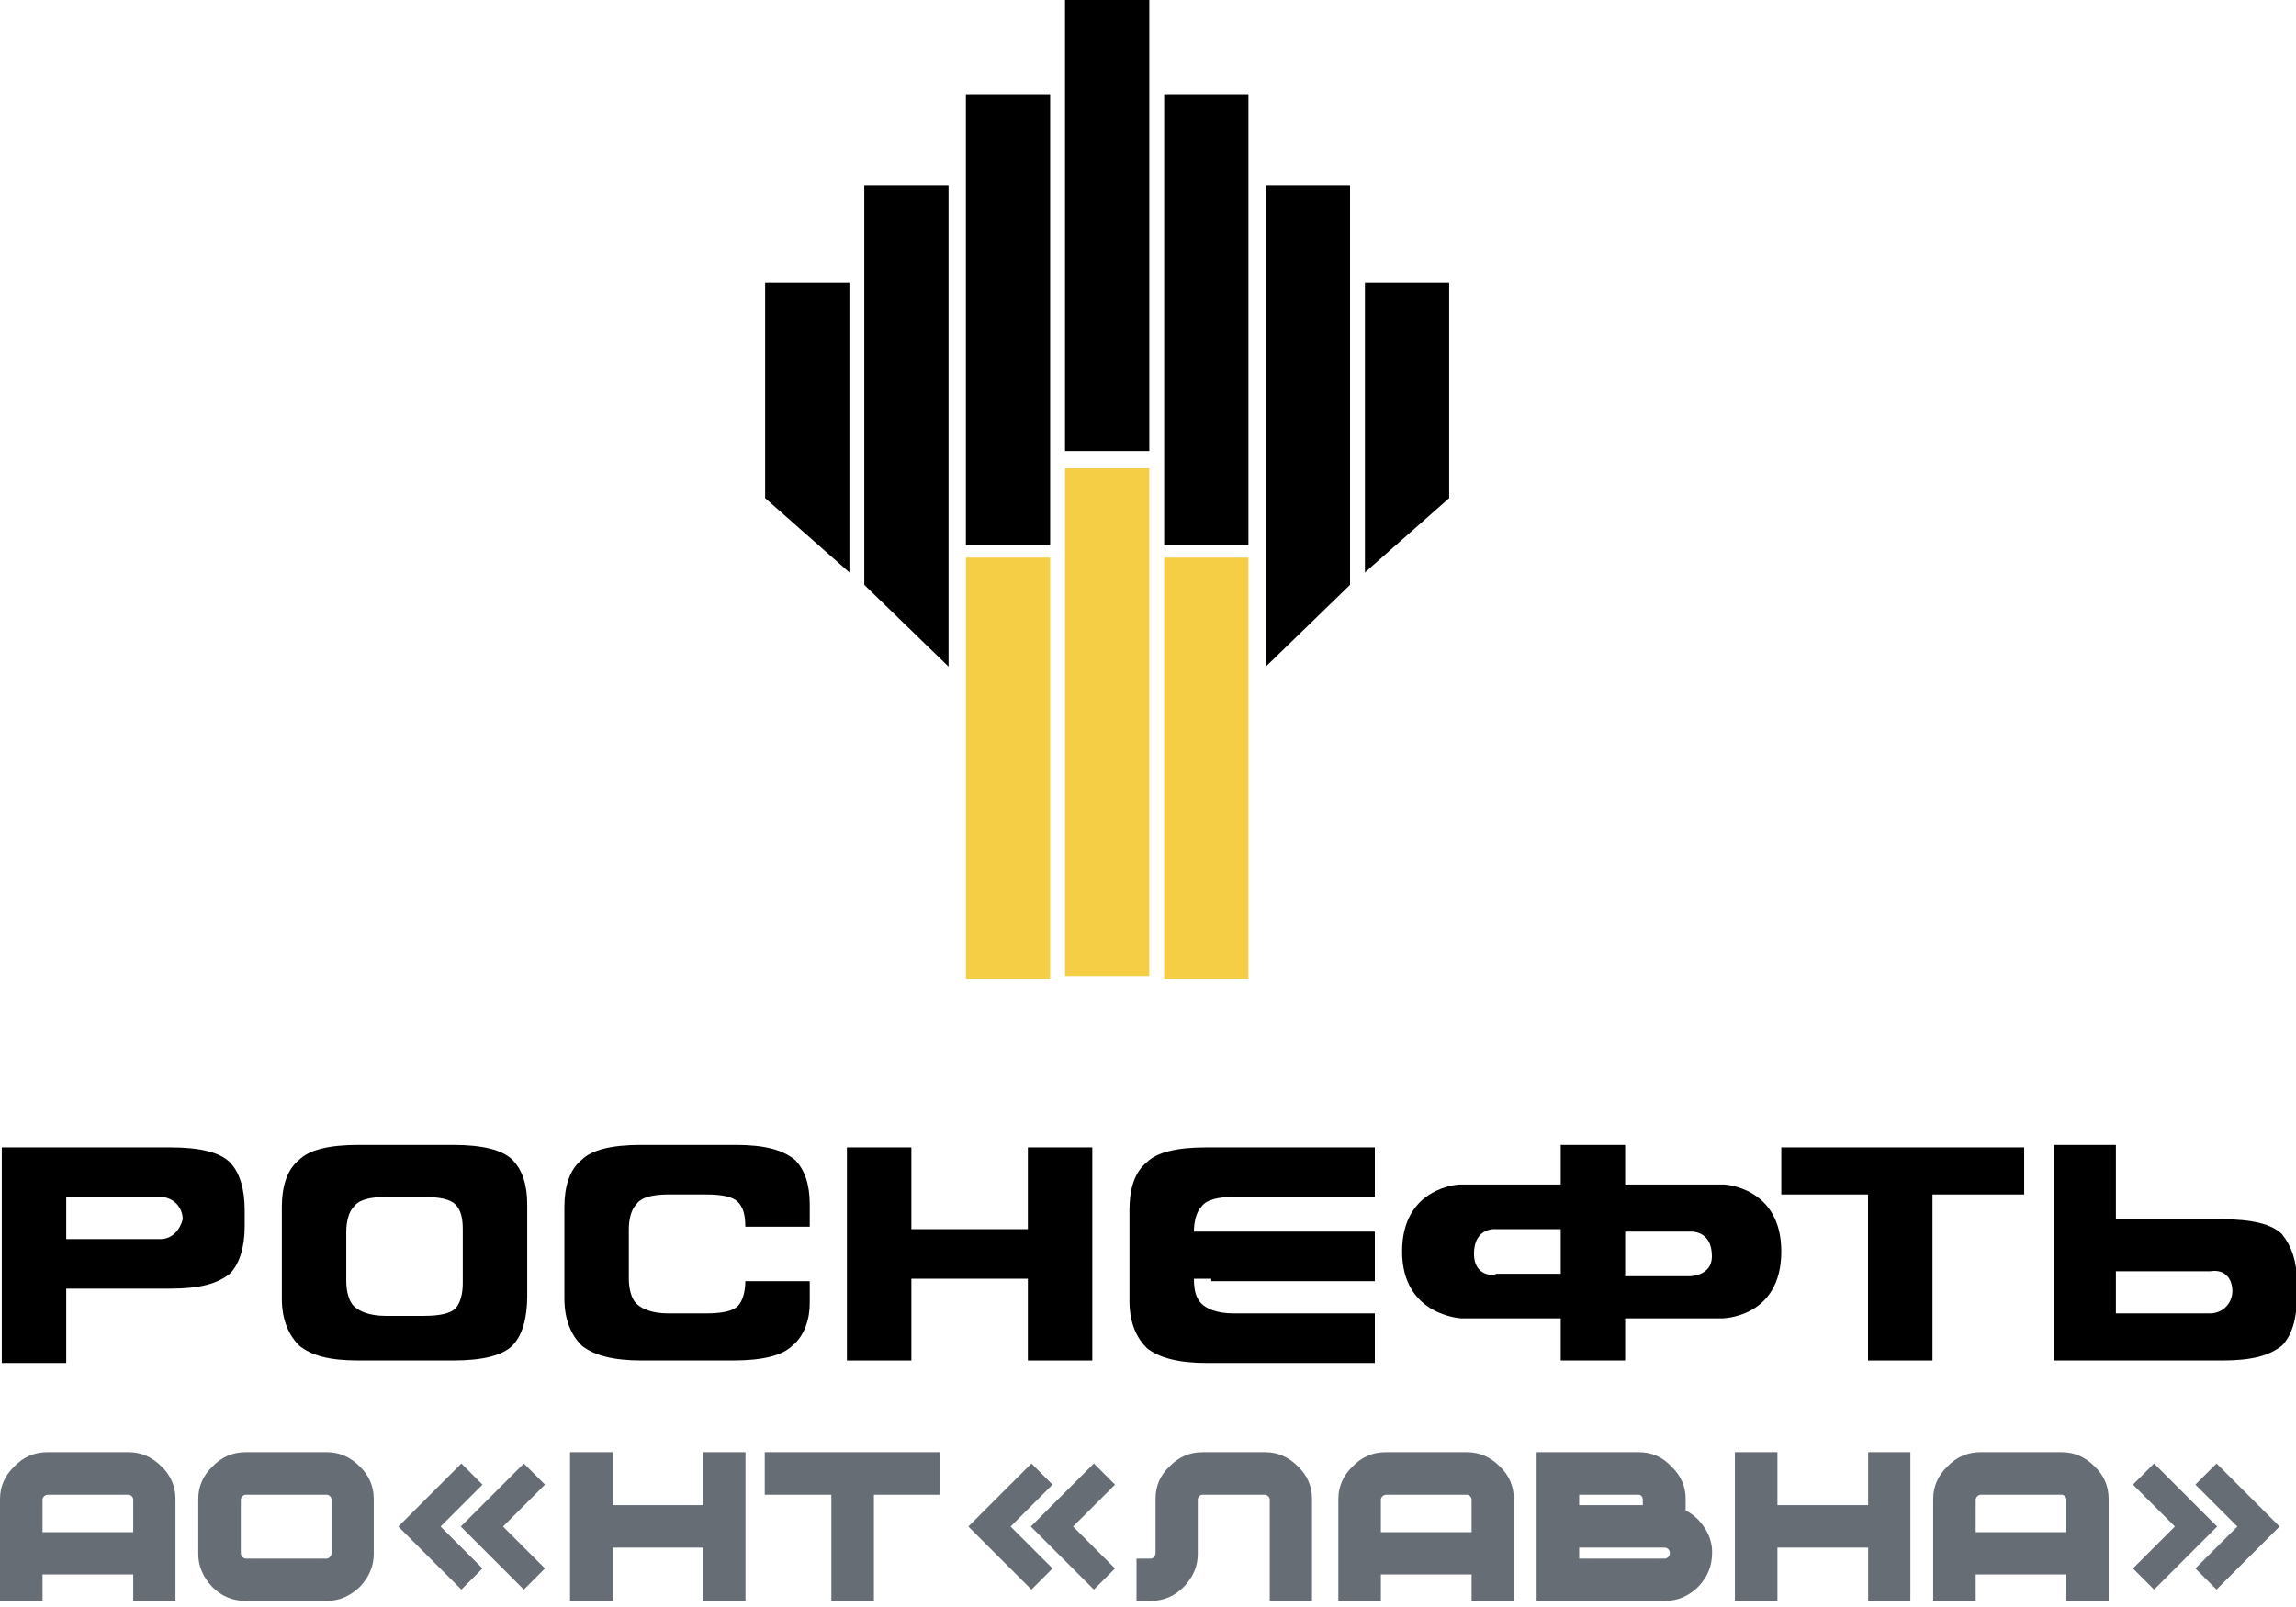 <?xml version="1.0" encoding="UTF-8" standalone="no"?><!-- Generator: Gravit.io --><svg xmlns="http://www.w3.org/2000/svg" xmlns:xlink="http://www.w3.org/1999/xlink" style="isolation:isolate" viewBox="0 0 200 140" width="200pt" height="140pt"><defs><clipPath id="_clipPath_elY0QmAqxn0ZKt9IYvMnEzS4lygsCYw2"><rect width="200" height="140"/></clipPath></defs><g clip-path="url(#_clipPath_elY0QmAqxn0ZKt9IYvMnEzS4lygsCYw2)"><rect x="84.137" y="48.576" width="7.34" height="36.702" transform="matrix(1,0,0,1,0,0)" fill="rgb(246,206,69)"/><rect x="92.773" y="40.804" width="7.34" height="44.258" transform="matrix(1,0,0,1,0,0)" fill="rgb(246,206,69)"/><rect x="101.409" y="48.576" width="7.34" height="36.702" transform="matrix(1,0,0,1,0,0)" fill="rgb(246,206,69)"/><path d=" M 73.991 49.871 L 66.65 43.394 L 66.65 24.612 L 73.991 24.612 L 73.991 49.871" fill="rgb(0,0,0)"/><path d=" M 82.626 58.075 L 75.286 50.951 L 75.286 16.192 L 82.626 16.192 L 82.626 58.075" fill="rgb(0,0,0)"/><rect x="84.137" y="8.204" width="7.34" height="39.292" transform="matrix(1,0,0,1,0,0)" fill="rgb(0,0,0)"/><rect x="92.773" y="0" width="7.34" height="39.292" transform="matrix(1,0,0,1,0,0)" fill="rgb(0,0,0)"/><path d=" M 118.896 49.871 L 126.236 43.394 L 126.236 24.612 L 118.896 24.612 L 118.896 49.871" fill="rgb(0,0,0)"/><path d=" M 110.26 58.075 L 117.601 50.951 L 117.601 16.192 L 110.26 16.192 L 110.26 58.075" fill="rgb(0,0,0)"/><rect x="101.409" y="8.204" width="7.34" height="39.292" transform="matrix(1,0,0,1,0,0)" fill="rgb(0,0,0)"/><g><path d=" M 40.311 107.082 C 40.311 106.003 40.095 105.355 39.664 104.924 C 39.232 104.492 38.368 104.276 36.857 104.276 L 33.619 104.276 C 32.323 104.276 31.244 104.492 30.812 105.139 C 30.38 105.571 30.164 106.435 30.164 107.298 L 30.164 111.616 C 30.164 112.48 30.38 113.343 30.812 113.775 C 31.244 114.207 32.107 114.639 33.619 114.639 L 36.857 114.639 C 38.368 114.639 39.232 114.423 39.664 113.991 C 40.095 113.559 40.311 112.696 40.311 111.832 L 40.311 107.082 Z  M 44.629 117.229 C 43.766 118.093 42.039 118.525 39.448 118.525 L 31.244 118.525 C 28.653 118.525 27.142 118.093 26.062 117.229 C 25.199 116.366 24.551 115.07 24.551 113.127 L 24.551 105.139 C 24.551 103.412 24.983 101.901 26.062 101.037 C 26.926 100.174 28.653 99.742 31.244 99.742 L 39.448 99.742 C 42.039 99.742 43.766 100.174 44.629 101.037 C 45.493 101.901 45.925 103.196 45.925 104.924 L 45.925 112.912 C 45.925 114.855 45.493 116.366 44.629 117.229 Z " fill="rgb(0,0,0)"/><path d=" M 69.025 117.229 C 68.161 118.093 66.434 118.525 63.844 118.525 L 55.856 118.525 C 53.481 118.525 51.754 118.093 50.674 117.229 C 49.811 116.366 49.163 115.07 49.163 113.127 L 49.163 105.139 C 49.163 103.412 49.595 101.901 50.674 101.037 C 51.538 100.174 53.265 99.742 55.856 99.742 L 64.059 99.742 C 66.65 99.742 68.161 100.174 69.241 101.037 C 70.104 101.901 70.536 103.196 70.536 104.924 L 70.536 106.867 L 64.923 106.867 C 64.923 105.787 64.707 105.139 64.275 104.708 C 63.844 104.276 62.98 104.06 61.469 104.06 L 58.23 104.06 C 56.935 104.06 55.856 104.276 55.424 104.924 C 54.992 105.355 54.776 106.219 54.776 107.082 L 54.776 111.4 C 54.776 112.264 54.992 113.127 55.424 113.559 C 55.856 113.991 56.719 114.423 58.23 114.423 L 61.469 114.423 C 62.98 114.423 63.844 114.207 64.275 113.775 C 64.707 113.343 64.923 112.48 64.923 111.616 L 70.536 111.616 L 70.536 113.559 C 70.536 114.855 70.104 116.366 69.025 117.229 Z " fill="rgb(0,0,0)"/><path d=" M 79.388 118.525 L 73.775 118.525 L 73.775 113.127 L 73.775 105.355 L 73.775 99.958 L 79.388 99.958 L 79.388 107.082 L 89.535 107.082 L 89.535 99.958 L 95.148 99.958 L 95.148 118.525 L 89.535 118.525 L 89.535 111.4 L 79.388 111.4 L 79.388 118.525" fill="rgb(0,0,0)"/><path d=" M 105.511 111.4 L 104 111.4 C 104 112.48 104.215 113.127 104.647 113.559 C 105.079 113.991 105.943 114.423 107.454 114.423 L 119.76 114.423 L 119.76 118.741 L 105.079 118.741 C 102.704 118.741 100.977 118.309 99.898 117.445 C 99.034 116.582 98.386 115.286 98.386 113.343 L 98.386 105.355 C 98.386 103.628 98.818 102.117 99.898 101.253 C 100.761 100.39 102.488 99.958 105.079 99.958 L 119.76 99.958 L 119.76 104.276 L 107.454 104.276 C 106.158 104.276 105.079 104.492 104.647 105.139 C 104.215 105.571 104 106.435 104 107.298 L 119.76 107.298 L 119.76 111.616 L 105.511 111.616" fill="rgb(0,0,0)"/><path d=" M 162.722 104.06 L 155.166 104.06 L 155.166 99.958 L 176.323 99.958 L 176.323 104.06 L 168.335 104.06 L 168.335 118.525 L 162.722 118.525 L 162.722 104.06" fill="rgb(0,0,0)"/><path d=" M 128.395 109.241 C 128.395 106.867 130.338 107.082 130.338 107.082 L 135.952 107.082 L 135.952 110.969 L 130.338 110.969 C 130.122 111.184 128.395 111.184 128.395 109.241 Z  M 147.178 111.184 L 141.565 111.184 L 141.565 107.298 L 147.178 107.298 C 147.178 107.298 149.121 107.082 149.121 109.457 C 149.121 111.184 147.178 111.184 147.178 111.184 Z  M 150.2 103.196 L 141.565 103.196 L 141.565 99.742 L 135.952 99.742 L 135.952 103.196 L 127.1 103.196 C 127.1 103.196 122.134 103.412 122.134 109.025 C 122.134 114.639 127.316 114.855 127.316 114.855 L 135.952 114.855 L 135.952 118.525 L 141.565 118.525 L 141.565 114.855 L 149.985 114.855 C 149.985 114.855 155.166 114.855 155.166 109.025 C 155.166 103.412 150.2 103.196 150.2 103.196 Z " fill="rgb(0,0,0)"/><path d=" M 13.973 107.946 L 5.769 107.946 L 5.769 104.276 L 13.973 104.276 C 15.052 104.276 15.916 105.139 15.916 106.219 C 15.7 107.082 15.052 107.946 13.973 107.946 Z  M 20.018 101.253 C 19.154 100.39 17.427 99.958 14.836 99.958 L 0.155 99.958 L 0.155 118.741 L 5.769 118.741 L 5.769 112.264 L 14.836 112.264 C 17.427 112.264 18.938 111.832 20.018 110.969 C 20.881 110.105 21.313 108.594 21.313 106.867 L 21.313 105.355 C 21.313 103.628 20.881 102.117 20.018 101.253 Z " fill="rgb(0,0,0)"/><path d=" M 194.458 112.48 C 194.458 113.559 193.595 114.423 192.515 114.423 L 184.311 114.423 L 184.311 110.753 L 192.515 110.753 C 193.811 110.537 194.458 111.4 194.458 112.48 Z  M 200.071 113.127 L 200.071 111.616 C 200.071 109.889 199.64 108.594 198.776 107.514 C 197.913 106.651 196.185 106.219 193.595 106.219 L 184.311 106.219 L 184.311 99.742 L 178.914 99.742 L 178.914 118.525 L 193.595 118.525 C 196.185 118.525 197.697 118.093 198.776 117.229 C 199.64 116.366 200.071 114.855 200.071 113.127 Z " fill="rgb(0,0,0)"/></g><rect x="0" y="99.958" width="200.071" height="44.042" transform="matrix(1,0,0,1,0,0)" fill="none"/><path d=" M 84.353 132.99 L 89.846 127.497 L 91.685 129.337 L 88.032 132.99 L 91.685 136.642 L 89.846 138.482 L 84.353 132.99 Z  M 89.794 132.99 L 95.286 127.497 L 97.126 129.337 L 93.473 132.99 L 97.126 136.642 L 95.286 138.482 L 89.794 132.99 Z  M 110.606 139.466 L 114.285 139.466 L 114.285 130.58 L 114.285 130.58 Q 114.285 128.922 113.067 127.756 L 113.067 127.756 L 113.067 127.756 Q 111.823 126.513 110.217 126.513 L 110.217 126.513 L 104.751 126.513 L 104.751 126.513 Q 103.067 126.513 101.875 127.756 L 101.875 127.756 L 101.875 127.756 Q 100.658 128.896 100.658 130.58 L 100.658 130.58 L 100.658 135.321 L 100.658 135.321 Q 100.658 135.502 100.528 135.645 L 100.528 135.645 L 100.528 135.645 Q 100.398 135.787 100.217 135.787 L 100.217 135.787 L 98.999 135.787 L 98.999 139.466 L 100.269 139.466 L 100.269 139.466 Q 101.901 139.466 103.119 138.249 L 103.119 138.249 L 103.119 138.249 Q 103.715 137.627 104.025 136.914 L 104.025 136.914 L 104.025 136.914 Q 104.336 136.202 104.336 135.373 L 104.336 135.373 L 104.336 130.658 L 104.336 130.658 Q 104.336 130.477 104.466 130.347 L 104.466 130.347 L 104.466 130.347 Q 104.595 130.217 104.777 130.217 L 104.777 130.217 L 110.165 130.217 L 110.165 130.217 Q 110.321 130.217 110.463 130.347 L 110.463 130.347 L 110.463 130.347 Q 110.606 130.477 110.606 130.658 L 110.606 130.658 L 110.606 139.466 Z  M 120.286 130.658 L 120.286 133.482 L 128.188 133.482 L 128.188 130.658 L 128.188 130.658 Q 128.188 130.477 128.059 130.347 L 128.059 130.347 L 128.059 130.347 Q 127.929 130.217 127.748 130.217 L 127.748 130.217 L 120.753 130.217 L 120.753 130.217 Q 120.571 130.217 120.429 130.347 L 120.429 130.347 L 120.429 130.347 Q 120.286 130.477 120.286 130.658 L 120.286 130.658 Z  M 131.867 130.606 L 131.867 139.466 L 128.188 139.466 L 128.188 137.161 L 120.286 137.161 L 120.286 139.466 L 116.582 139.466 L 116.582 130.606 L 116.582 130.606 Q 116.582 128.948 117.825 127.756 L 117.825 127.756 L 117.825 127.756 Q 119.017 126.513 120.701 126.513 L 120.701 126.513 L 127.799 126.513 L 127.799 126.513 Q 129.406 126.513 130.649 127.756 L 130.649 127.756 L 130.649 127.756 Q 131.867 128.922 131.867 130.606 L 131.867 130.606 Z  M 142.713 130.217 L 137.558 130.217 L 137.558 131.124 L 143.102 131.124 L 143.102 130.658 L 143.102 130.658 Q 143.102 130.477 142.998 130.347 L 142.998 130.347 L 142.998 130.347 Q 142.895 130.217 142.713 130.217 L 142.713 130.217 Z  M 145.459 135.321 L 145.459 135.321 L 145.459 135.321 Q 145.459 135.114 145.33 134.971 L 145.33 134.971 L 145.33 134.971 Q 145.2 134.829 145.019 134.829 L 145.019 134.829 L 137.558 134.829 L 137.558 135.787 L 145.019 135.787 L 145.019 135.787 Q 145.174 135.787 145.317 135.645 L 145.317 135.645 L 145.317 135.645 Q 145.459 135.502 145.459 135.321 Z  M 133.853 139.466 L 133.853 126.513 L 142.765 126.513 L 142.765 126.513 Q 144.423 126.513 145.589 127.756 L 145.589 127.756 L 145.589 127.756 Q 146.833 128.948 146.833 130.58 L 146.833 130.58 L 146.833 131.591 L 146.833 131.591 Q 147.817 132.083 148.478 133.093 L 148.478 133.093 L 148.478 133.093 Q 149.138 134.104 149.138 135.218 L 149.138 135.218 L 149.138 135.218 Q 149.138 136.176 148.827 136.901 L 148.827 136.901 L 148.827 136.901 Q 148.516 137.627 147.921 138.249 L 147.921 138.249 L 147.921 138.249 Q 146.651 139.466 145.071 139.466 L 145.071 139.466 L 133.853 139.466 Z  M 166.41 126.513 L 166.41 139.466 L 162.731 139.466 L 162.731 134.829 L 154.829 134.829 L 154.829 139.466 L 151.124 139.466 L 151.124 126.513 L 154.829 126.513 L 154.829 131.124 L 162.731 131.124 L 162.731 126.513 L 166.41 126.513 Z  M 172.101 130.658 L 172.101 133.482 L 180.002 133.482 L 180.002 130.658 L 180.002 130.658 Q 180.002 130.477 179.873 130.347 L 179.873 130.347 L 179.873 130.347 Q 179.743 130.217 179.562 130.217 L 179.562 130.217 L 172.567 130.217 L 172.567 130.217 Q 172.385 130.217 172.243 130.347 L 172.243 130.347 L 172.243 130.347 Q 172.101 130.477 172.101 130.658 L 172.101 130.658 Z  M 183.681 130.606 L 183.681 139.466 L 180.002 139.466 L 180.002 137.161 L 172.101 137.161 L 172.101 139.466 L 168.396 139.466 L 168.396 130.606 L 168.396 130.606 Q 168.396 128.948 169.639 127.756 L 169.639 127.756 L 169.639 127.756 Q 170.831 126.513 172.515 126.513 L 172.515 126.513 L 179.614 126.513 L 179.614 126.513 Q 181.22 126.513 182.463 127.756 L 182.463 127.756 L 182.463 127.756 Q 183.681 128.922 183.681 130.606 L 183.681 130.606 Z  M 198.569 132.99 L 193.077 127.497 L 191.237 129.337 L 194.89 132.99 L 191.237 136.642 L 193.077 138.482 L 198.569 132.99 Z  M 193.128 132.99 L 187.636 127.497 L 185.797 129.337 L 189.45 132.99 L 185.797 136.642 L 187.636 138.482 L 193.128 132.99 Z  M 34.698 132.99 L 40.19 127.497 L 42.03 129.337 L 38.377 132.99 L 42.03 136.642 L 40.19 138.482 L 34.698 132.99 Z  M 40.139 132.99 L 45.631 127.497 L 47.47 129.337 L 43.817 132.99 L 47.47 136.642 L 45.631 138.482 L 40.139 132.99 Z  M 64.94 126.513 L 64.94 139.466 L 61.262 139.466 L 61.262 134.829 L 53.36 134.829 L 53.36 139.466 L 49.655 139.466 L 49.655 126.513 L 53.36 126.513 L 53.36 131.124 L 61.262 131.124 L 61.262 126.513 L 64.94 126.513 Z  M 81.901 126.513 L 81.901 130.217 L 76.124 130.217 L 76.124 139.466 L 72.419 139.466 L 72.419 130.217 L 66.616 130.217 L 66.616 126.513 L 81.901 126.513 Z  M 3.705 130.658 L 3.705 133.482 L 11.606 133.482 L 11.606 130.658 L 11.606 130.658 Q 11.606 130.477 11.477 130.347 L 11.477 130.347 L 11.477 130.347 Q 11.347 130.217 11.166 130.217 L 11.166 130.217 L 4.171 130.217 L 4.171 130.217 Q 3.99 130.217 3.847 130.347 L 3.847 130.347 L 3.847 130.347 Q 3.705 130.477 3.705 130.658 L 3.705 130.658 Z  M 15.285 130.606 L 15.285 139.466 L 11.606 139.466 L 11.606 137.161 L 3.705 137.161 L 3.705 139.466 L 0 139.466 L 0 130.606 L 0 130.606 Q 0 128.948 1.244 127.756 L 1.244 127.756 L 1.244 127.756 Q 2.435 126.513 4.119 126.513 L 4.119 126.513 L 11.218 126.513 L 11.218 126.513 Q 12.824 126.513 14.068 127.756 L 14.068 127.756 L 14.068 127.756 Q 15.285 128.922 15.285 130.606 L 15.285 130.606 Z  M 28.878 135.321 L 28.878 130.658 L 28.878 130.658 Q 28.878 130.477 28.748 130.347 L 28.748 130.347 L 28.748 130.347 Q 28.619 130.217 28.437 130.217 L 28.437 130.217 L 21.442 130.217 L 21.442 130.217 Q 21.261 130.217 21.119 130.347 L 21.119 130.347 L 21.119 130.347 Q 20.976 130.477 20.976 130.658 L 20.976 130.658 L 20.976 135.321 L 20.976 135.321 Q 20.976 135.502 21.119 135.645 L 21.119 135.645 L 21.119 135.645 Q 21.261 135.787 21.442 135.787 L 21.442 135.787 L 28.437 135.787 L 28.437 135.787 Q 28.593 135.787 28.735 135.645 L 28.735 135.645 L 28.735 135.645 Q 28.878 135.502 28.878 135.321 L 28.878 135.321 Z  M 32.557 130.606 L 32.557 135.373 L 32.557 135.373 Q 32.557 136.979 31.339 138.249 L 31.339 138.249 L 31.339 138.249 Q 30.069 139.466 28.489 139.466 L 28.489 139.466 L 21.391 139.466 L 21.391 139.466 Q 19.707 139.466 18.515 138.275 L 18.515 138.275 L 18.515 138.275 Q 17.271 136.979 17.271 135.373 L 17.271 135.373 L 17.271 130.606 L 17.271 130.606 Q 17.271 128.948 18.515 127.756 L 18.515 127.756 L 18.515 127.756 Q 19.707 126.513 21.391 126.513 L 21.391 126.513 L 28.489 126.513 L 28.489 126.513 Q 30.095 126.513 31.339 127.756 L 31.339 127.756 L 31.339 127.756 Q 32.557 128.922 32.557 130.606 L 32.557 130.606 Z " fill="rgb(102,109,117)"/></g></svg>